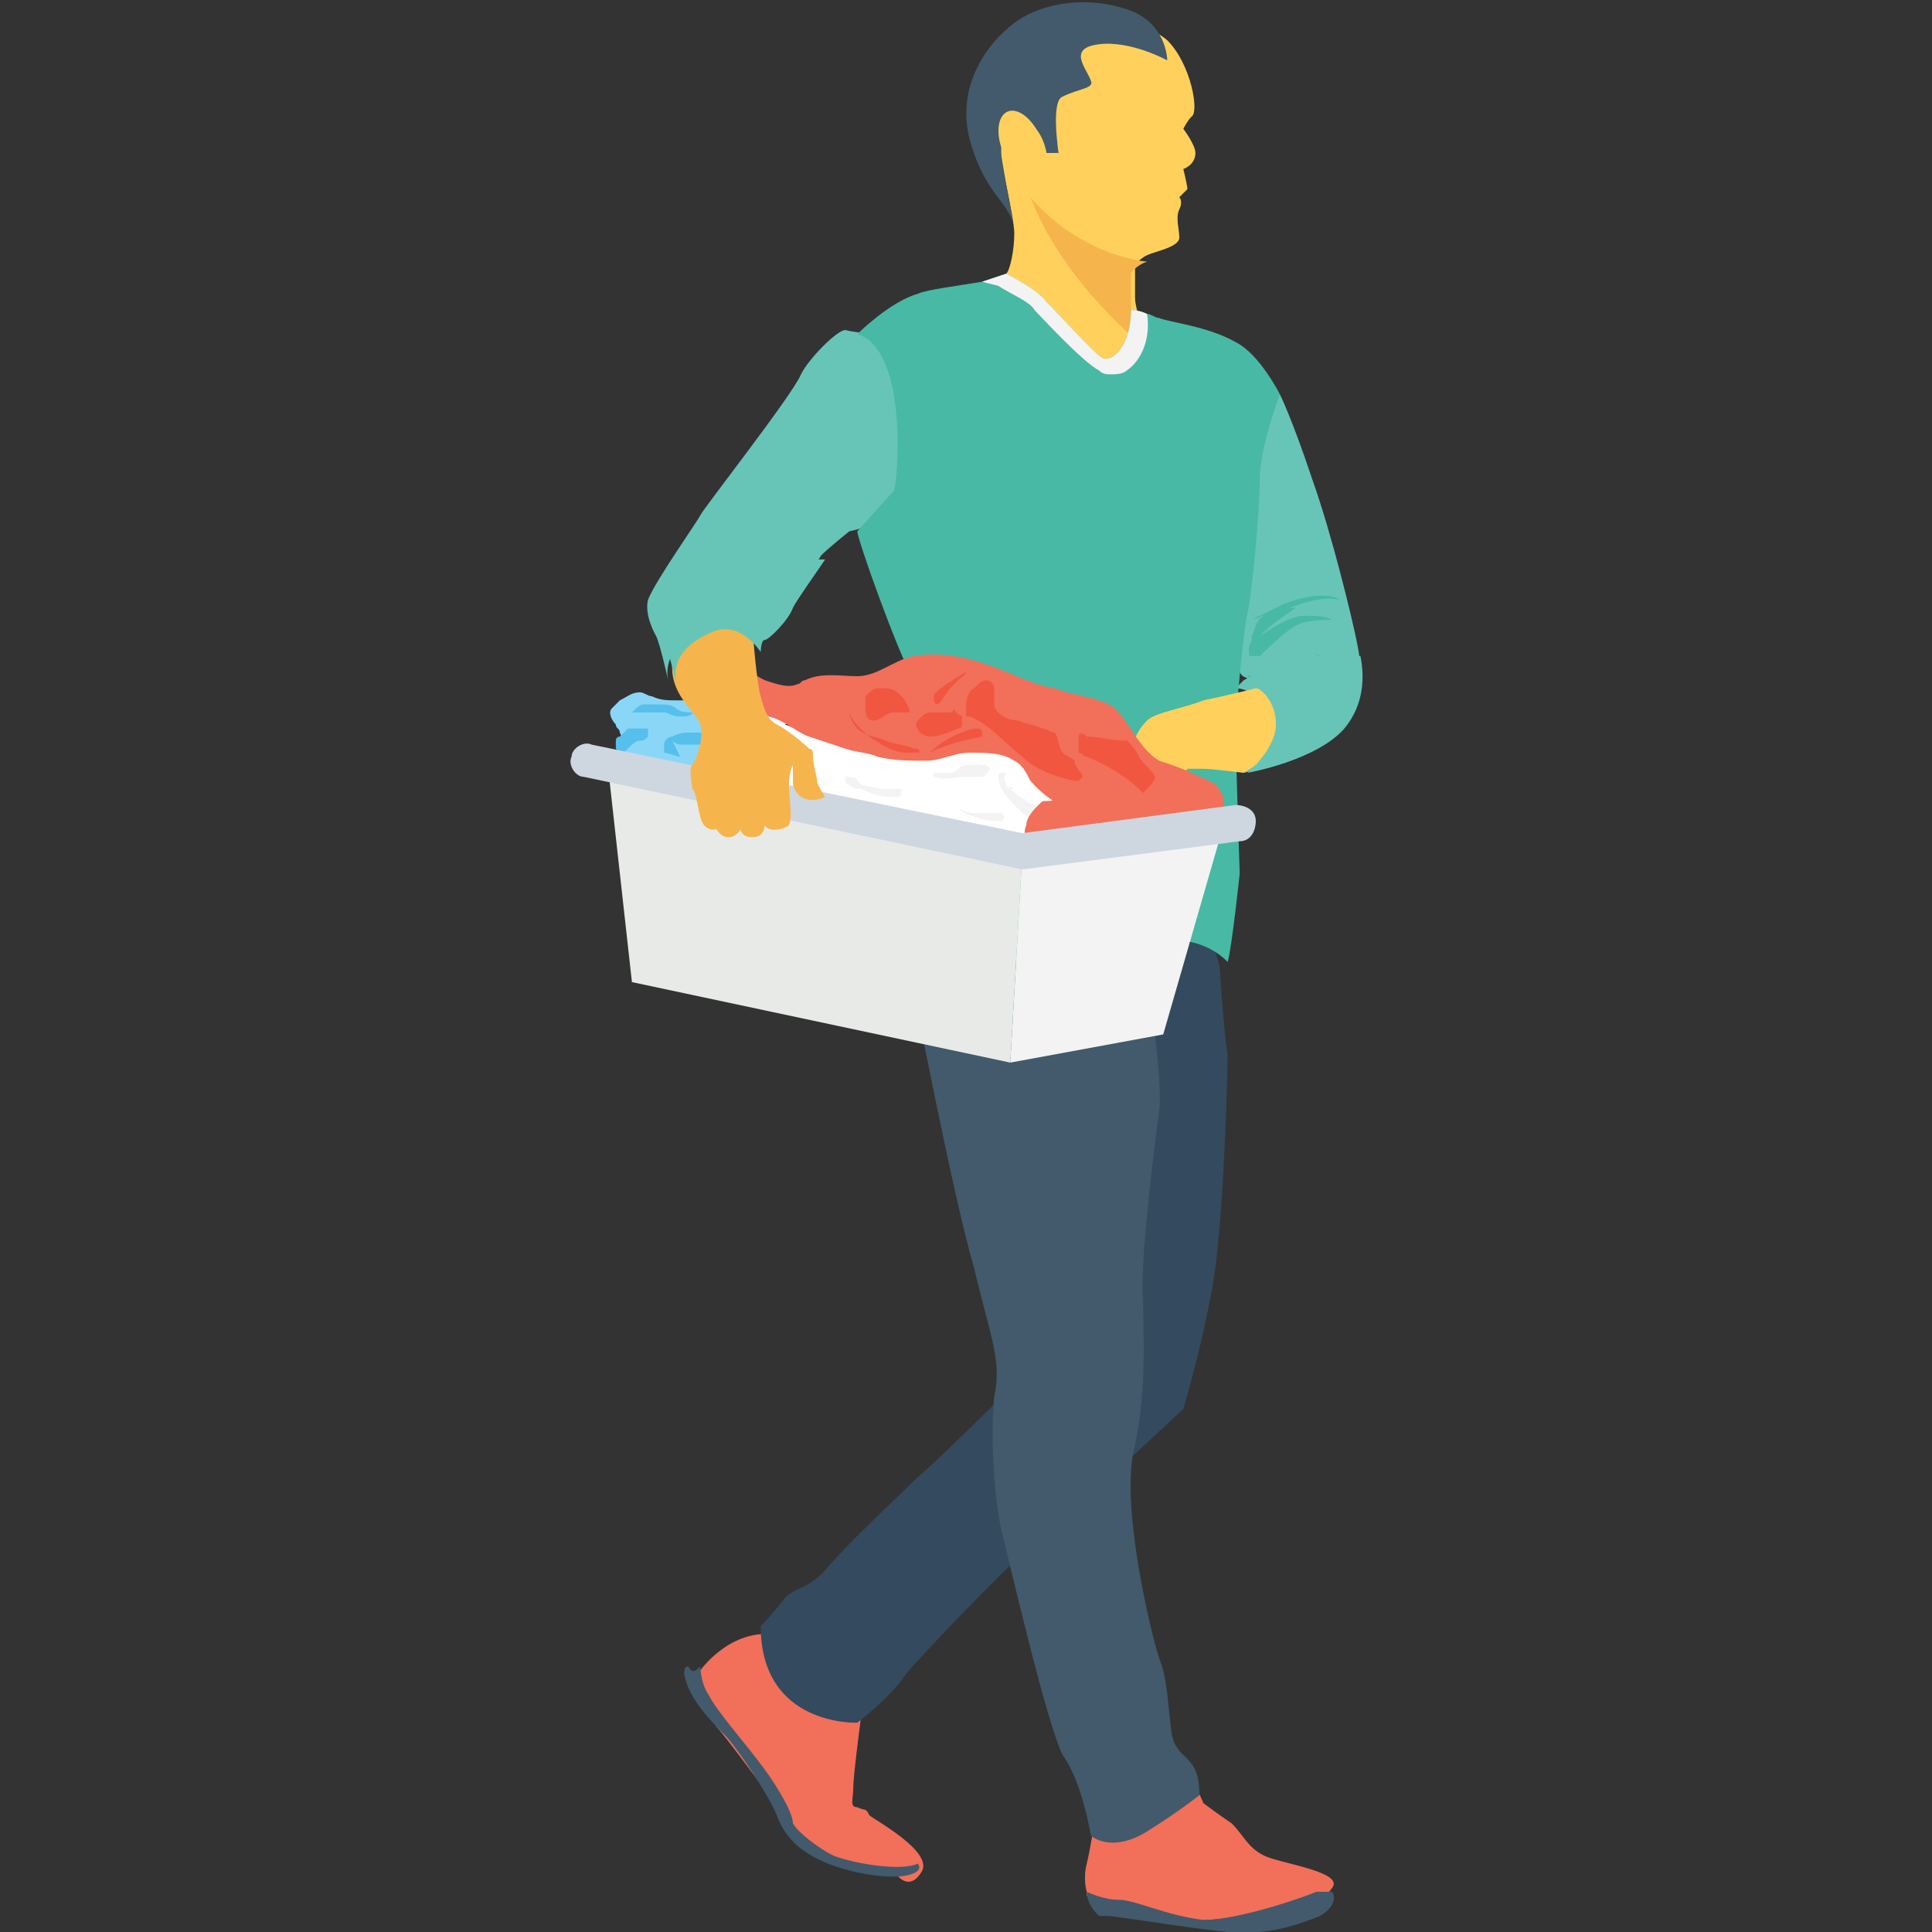 <?xml version="1.0" encoding="utf-8"?>
<!-- Generator: Adobe Illustrator 18.0.0, SVG Export Plug-In . SVG Version: 6.00 Build 0)  -->
<!DOCTYPE svg PUBLIC "-//W3C//DTD SVG 1.1//EN" "http://www.w3.org/Graphics/SVG/1.1/DTD/svg11.dtd">
<svg version="1.1" id="Layer_1" xmlns="http://www.w3.org/2000/svg" xmlns:xlink="http://www.w3.org/1999/xlink" x="0px" y="0px"
	 viewBox="0 0 48 48" enable-background="new 0 0 48 48" xml:space="preserve">
<rect x="0" y="0" width="48" height="48" fill="#333333" stroke="none"/>
<g>
	<g>
		<g>
			<g>
				<path fill="#F26F5A" d="M27.4,47.3L27,47.1l0-0.1c0,0-0.1-0.3,0-0.7c0.1-0.4,0.2-1.1,0.2-1.1l2.3-1.3l0.4,0.9
					c0,0,0.4,0.3,0.7,0.5c0.3,0.3,0.4,0.6,0.8,0.8c0.4,0.2,2,0.4,1.7,0.8c-0.3,0.4-0.3,0.4-0.3,0.4s-2.6,0.5-3.3,0.4
					C28.9,47.7,27.4,47.3,27.4,47.3z"/>
			</g>
		</g>
	</g>
	<g>
		<g>
			<g>
				<path fill="#F26F5A" d="M17.2,41.9l0.2-0.4c0,0,0.7-1,1.8-0.9s1.1,0.3,1.1,0.3l1.1,1.7c0,0-0.2,1.5-0.2,1.8
					c0,0.3-0.1,0.5,0.1,0.5c0.2,0.1,0.2,0,0.3,0.2c0.1,0.1,1.6,0.9,1.3,1.4c-0.3,0.5-0.6,0.1-0.6,0.1c0,0-1.3-0.2-1.3-0.2
					s-1.2-0.4-1.3-0.7c-0.2-0.3-0.6-1.1-0.6-1.1s-1.1-1.5-1.3-1.7C17.7,42.7,17.2,41.9,17.2,41.9z"/>
			</g>
		</g>
	</g>
	<g>
		<g>
			<g>
				<path fill="#344A5E" d="M30.1,23.3l0.2,0.7c0,0,0.1,1.6,0.2,2.2c0,0.5-0.1,4.4-0.4,5.9c-0.3,1.6-0.7,2.9-0.7,2.9s-2,1.9-3,2.7
					c-1,0.8-3.4,3.3-3.9,3.9c-0.4,0.6-1.2,1.2-1.2,1.2s-2.4,0.1-2.4-2.4c0,0,0.3-0.3,0.6-0.7c0.3-0.3,0.6-0.2,1.1-0.8
					c0.5-0.6,1.8-1.8,2.2-2.2c0.5-0.4,3.1-3,3.1-3l1.3-9.8L30.1,23.3z"/>
			</g>
		</g>
	</g>
	<g>
		<g>
			<g>
				<path fill="#425A6B" d="M28.5,24.3c0,0,0.4,2.5,0.3,3.3c-0.1,0.7-0.5,3.9-0.4,4.7c0,0.7,0.1,2.2-0.2,3.6
					c-0.4,1.4,0.4,4.7,0.6,5.3c0.2,0.5,0.2,1,0.3,1.8s0.7,0.5,0.7,1.6c0,0-0.5,0.4-1.3,0.9c-0.8,0.5-1.3,0.2-1.4,0.1
					c0,0-0.2-1.3-0.7-2c-0.4-0.8-1.3-4.7-1.5-5.5c-0.2-0.8-0.3-2.4-0.2-3.4c0.2-0.9-0.1-1.5-0.5-3.2c-0.5-1.7-1.5-6.8-1.8-8.5
					c-0.3-1.7,2.3-2.3,2.3-2.3l4.2,1.3L28.5,24.3z"/>
			</g>
		</g>
	</g>
	<g>
		<g>
			<g>
				<g>
					<path fill="#8AD6F7" d="M17.5,17.1c-0.1,0.1-0.2,0.2-0.3,0.3c-0.1,0-0.3,0-0.4,0c-0.2,0-0.4,0-0.6-0.1c-0.1,0-0.2-0.1-0.3-0.1
						c-0.2,0-0.3,0.1-0.5,0.2c-0.1,0.1-0.1,0.1-0.2,0.2c-0.1,0.1,0,0.3,0.1,0.4c0,0.1,0.1,0.1,0.1,0.2c0.1,0.2,0,0.3-0.1,0.5
						c-0.1,0.3,0.1,0.6,0.4,0.8c0.2,0.2,0.5,0.3,0.8,0.3c0.3,0,0.5,0,0.8,0c0.1,0,0.3,0,0.4-0.1c0.1-0.1,0.2-0.2,0.3-0.3
						c0.2-0.3,0.3-0.8,0.1-1.2c-0.1-0.1-0.1-0.2-0.2-0.4c-0.1-0.1-0.1-0.3-0.2-0.4C17.7,17.4,17.7,17.2,17.5,17.1"/>
				</g>
			</g>
		</g>
		<g>
			<g>
				<g>
					<g>
						<path fill="#56BFEB" d="M15.7,17.7c0.2,0,0.4,0,0.6,0c0.1,0,0.2,0,0.2,0c0.1,0,0.2,0.1,0.4,0.1c0.1,0,0.3,0,0.3-0.1
							c-0.1,0-0.3,0-0.4-0.1c-0.1-0.1-0.3-0.1-0.5-0.1c-0.1,0-0.2,0-0.3,0C15.9,17.5,15.8,17.6,15.7,17.7"/>
					</g>
				</g>
			</g>
			<g>
				<g>
					<g>
						<path fill="#56BFEB" d="M16.1,18.3c-0.1,0.1-0.1,0.1-0.2,0.1c-0.1,0-0.2,0.1-0.3,0.2c-0.1,0.1-0.1,0.1-0.2,0.1
							c0,0,0,0-0.1-0.1c0-0.1,0-0.2,0-0.2c0,0,0-0.1,0.1-0.1c0.1-0.1,0.1-0.1,0.2-0.2c0.1,0,0.1,0,0.2,0c0.1,0,0.1,0,0.2,0
							c0,0,0,0,0.1,0C16.1,18.2,16.1,18.3,16.1,18.3"/>
					</g>
				</g>
			</g>
			<g>
				<g>
					<g>
						<path fill="#56BFEB" d="M16.7,18.4C16.7,18.4,16.8,18.5,16.7,18.4c0.1,0.1,0.2,0.1,0.2,0.1c0.1,0,0.2,0,0.3,0
							c0.1,0,0.2,0,0.2,0c0.1,0,0.1-0.1,0.1-0.2c0-0.1-0.1-0.1-0.2-0.1c0,0-0.1,0-0.1,0c-0.2,0-0.3,0-0.5,0.1
							c-0.1,0-0.2,0.1-0.2,0.2c0,0.1,0,0.1,0,0.2c0,0,0,0,0,0c0,0,0,0,0,0c0.1,0,0.3,0.1,0.4,0.1"/>
					</g>
				</g>
			</g>
		</g>
	</g>
	<g>
		<g>
			<g>
				<path fill="#67C5B8" d="M21.1,13.2c0,0-0.5,0.4-0.7,0.6c-0.1,0.2-0.8,1-0.9,1.2c-0.1,0.2-0.5,0.7-0.7,0.8
					c-0.1,0-0.1,0.3-0.1,0.3s-0.6-0.8-1.2-0.5c-0.7,0.3-1,0.8-0.9,1.3c0,0-0.2-0.9-0.3-1.1c0,0-0.3-0.5-0.2-0.9
					c0.2-0.5,1.2-1.9,1.3-2.1c0.1-0.2,2.3-3,2.5-3.5c0.2-0.4,0.9-1.1,1.1-1.1C21.4,8.3,22,8.3,22,8.3l1.2,1.7
					C23.2,9.9,23.5,12.7,21.1,13.2z"/>
			</g>
		</g>
	</g>
	<g>
		<g>
			<g>
				<g>
					<path fill="#FFD15C" d="M24.8,3.7c0,0,0.4,1.7,0.4,2.1c0,0.4-0.1,0.9-0.2,1c-0.1,0.1,0.1,0.3,0.1,0.3l2.2,2.6l1.4-0.7
						c0,0-0.5-1.2-0.5-1.6c0-0.4,0-0.8,0-0.8s0.1-0.2,0.4-0.3c0.3-0.1,0.7-0.2,0.7-0.4s-0.1-0.5,0-0.7c0.1-0.2,0-0.3,0-0.3
						s0.1-0.1,0.2-0.2c0-0.1-0.1-0.5-0.1-0.5s0.3-0.1,0.3-0.4c0-0.2-0.3-0.6-0.3-0.6s0.1-0.2,0.2-0.3c0.2-0.1,0-1.3-0.6-1.9
						c-0.7-0.6-1.9-0.5-1.9-0.5l-1.9,1L24.8,3.7z"/>
				</g>
			</g>
		</g>
	</g>
	<g>
		<g>
			<g>
				<path fill="#F5B54C" d="M25.6,4.9c1.3,1.5,2.9,1.6,2.9,1.6c-0.3,0.1-0.4,0.3-0.4,0.3s0,0.4,0,0.8c0,0.2,0.2,0.7,0.4,1.1
					C27.1,7.5,26.1,6.2,25.6,4.9z"/>
			</g>
		</g>
	</g>
	<g>
		<g>
			<g>
				<path fill="#425A6B" d="M25.2,5.7c0,0-0.2-1.1-0.3-1.7c-0.1-0.5,0.1-1.1,0.5-1C25.9,3.1,26,3.8,26,3.8l0.3,0
					c0,0-0.2-1.3,0.1-1.4c0.4-0.2,0.8-0.2,0.7-0.4c-0.1-0.3-0.6-0.8,0.2-0.9c0.8-0.1,1.7,0.4,1.7,0.4s0-1-1.1-1.3
					c-1-0.3-2-0.1-2.6,0.3s-1.6,1.5-1.2,3C24.5,4.9,25.1,5,25.2,5.7z"/>
			</g>
		</g>
	</g>
	<g>
		<g>
			<g>
				<ellipse transform="matrix(0.919 -0.394 0.394 0.919 0.626 10.299)" fill="#FFD15C" cx="25.4" cy="3.6" rx="0.5" ry="0.9"/>
			</g>
		</g>
	</g>
	<g>
		<g>
			<g>
				<g>
					<path fill="#67C5B8" d="M31.8,9.8c0,0,0.3,0.6,0.8,2.1c0.5,1.4,1,3.5,1.1,4c0.1,0.5,0.3,1.4-0.4,2.2c-0.7,0.8-2.4,1.1-2.4,1.1
						s0.6-0.5,0.6-1.1s-0.4-1-0.8-1c0,0,0.1-0.1,0.2-0.2c0.2-0.1,0,0-0.1-0.2c0-0.3-0.1-0.4,0-0.6c0.1-0.2,0-0.4,0-0.4
						S31,15.1,31,15c0-0.1-0.2-2.3-0.2-2.3S30.3,10.1,31.8,9.8z"/>
				</g>
			</g>
		</g>
		<g>
			<g>
				<path fill="#48B9A5" d="M32.4,16.6c-0.5-0.2-1-0.1-1.2,0c-0.1,0.1-0.1,0.1-0.2,0.2c0,0,0.1,0.1,0.1,0.1c0.1-0.1,0.2-0.2,0.4-0.2
					c0.3,0,0.8,0,1,0.2c0.2,0.1,0.3,0.6,0.3,0.6S32.9,16.8,32.4,16.6z"/>
			</g>
		</g>
		<g>
			<g>
				<g>
					<path fill="#48B9A5" d="M32.6,16.2c0,0,0.7,0.4,0.7,0.8c0.1,0.4,0.1,0.7,0.1,0.7s0.2-0.6,0-1C33.2,16.5,32.8,16.3,32.6,16.2z"
						/>
				</g>
			</g>
		</g>
	</g>
	<g>
		<g>
			<g>
				<path fill="#48B9A5" d="M31.8,15.2c0.5-0.2,1-0.4,1.5-0.3c-0.2-0.1-0.3-0.1-0.5-0.1c-0.3,0-0.6,0.1-0.9,0.2
					c-0.2,0.1-0.4,0.2-0.6,0.3c-0.1,0-0.1,0.1-0.2,0.1c0.1,0,0.2-0.1,0.3-0.1c-0.2,0.1-0.2,0.3-0.3,0.5c0,0,0,0,0,0c0,0,0,0.1,0,0.1
					c-0.1,0.2-0.1,0.3,0,0.6c0.1-0.1,0.2-0.2,0.2-0.2s0.5-0.5,0.8-0.7c0.3-0.2,0.7-0.2,1-0.2c-0.2-0.1-0.4-0.1-0.6-0.1
					c-0.1,0-0.1,0-0.2,0c-0.4,0.1-0.7,0.3-1,0.5c0.3-0.3,0.6-0.5,0.9-0.7c-0.4,0-0.7,0.2-1,0.4C31.3,15.5,31.6,15.4,31.8,15.2z
					 M31.2,16c0,0-0.1,0.1-0.1,0.1C31.2,16.1,31.2,16,31.2,16z"/>
			</g>
		</g>
		<g>
			<g>
				<path fill="#48B9A5" d="M31.2,16c0,0-0.1,0.1-0.1,0.1C31.2,16.1,31.2,16,31.2,16z"/>
			</g>
		</g>
	</g>
	<g>
		<g>
			<g>
				<path fill="#48B9A5" d="M31.8,9.8c0,0-0.5,1.3-0.5,2.1c0,0.8-0.2,2.9-0.3,3.3c-0.1,0.4-0.3,2.5-0.3,3c0,0.5,0.1,3.5,0.1,3.5
					s-0.2,1.9-0.3,2.2c0,0-0.6-0.7-1.7-0.5c-1.1,0.2-1.5,0.4-2.8,0.4c-1.2,0-3.6,0.1-3.6,0.1s0.6-6.3,0.3-7
					c-0.4-0.7-1.4-3.5-1.4-3.7c0,0,0.8-0.9,0.9-1c0.1-0.1,0.4-3.5-0.9-3.9c0,0,0.8-0.8,1.5-1C23,7.2,23.8,7.1,24.4,7
					C24.7,6.9,25,6.8,25,6.8s0.8,0.4,1,0.7c0.3,0.3,1.2,1.3,1.4,1.4c0.3,0.1,0.7-0.4,0.7-1.2c0,0,0.2,0,0.4,0.1
					c0.1,0,0.2,0.1,0.3,0.1C29,8,30,8.1,30.7,8.5C31.3,8.8,31.8,9.8,31.8,9.8z"/>
			</g>
		</g>
	</g>
	<g>
		<g>
			<g>
				<g>
					<path fill="#FFFFFF" d="M19.5,18c0.8,0.3,1.5,0.5,2.3,0.7c0.2,0,0.3,0.1,0.5,0.1c0.4,0.1,0.7-0.5,1.1-0.5c0.2,0,0.4,0,0.6-0.1
						c0.1,0,0.4,0.4,0.5,0.4c0.2-0.1,0.4-0.1,0.6-0.1c0.1,0,0.2,0,0.3,0.1c0.2,0.1,0.3,0.3,0.4,0.4c0.3,0.4,0.7,0.6,1.2,0.8
						c0.1,0,0.1,0.1,0.2,0.1c0.1,0.1,0.1,0.2,0,0.4s-0.2,0.2-0.3,0.3c-0.3,0.2-0.7,0.2-1,0.4c-0.4,0.2-0.8,0.5-1.3,0.5
						c-0.4,0-0.8-0.2-1.2-0.4c-0.4-0.1-0.7-0.1-1.1-0.2c-1-0.1-1.9-0.3-2.8-0.6c-0.3-0.1-0.5-0.2-0.8-0.3c-0.1-0.1-0.2-0.1-0.3-0.2
						c-0.1-0.1-0.1-0.2-0.1-0.3c-0.1-0.3-0.2-0.7-0.2-1s0.2-0.7,0.5-0.9c0.2-0.1,0.5-0.1,0.7-0.1c0.2,0.1,0.5,0.2,0.7,0.3"/>
				</g>
			</g>
		</g>
		<g>
			<g>
				<g>
					<path fill="#F3F3F3" d="M25,19.5c0.3,0.3,0.7,0.6,1.1,0.6c-0.1,0.2-0.3,0.2-0.5,0.2c-0.1,0-0.2-0.1-0.3-0.2
						c-0.2-0.2-0.5-0.5-0.5-0.8c0,0,0-0.1,0.1-0.1c0,0,0,0,0.1,0C24.9,19.4,25,19.4,25,19.5C25,19.5,25,19.6,25,19.5
						c0,0.1,0.1,0.1,0.2,0.1"/>
				</g>
			</g>
		</g>
		<g>
			<g>
				<g>
					<path fill="#F3F3F3" d="M22.3,19.8c-0.1,0-0.1,0-0.2,0c-0.2,0-0.5-0.1-0.7-0.2c0,0,0,0,0,0c0,0-0.1,0-0.1,0
						c-0.1,0-0.2-0.1-0.2-0.1c-0.1,0-0.1-0.1-0.1-0.2c0.1,0,0.3,0,0.3,0.1c0,0,0.1,0.1,0.1,0.1c0,0,0,0,0,0l0.5,0.1
						c0.2,0,0.3,0,0.5,0C22.4,19.7,22.4,19.8,22.3,19.8z"/>
				</g>
			</g>
		</g>
		<g>
			<g>
				<g>
					<path fill="#F3F3F3" d="M24.4,19.3C24.4,19.3,24.3,19.3,24.4,19.3c-0.2,0-0.3,0-0.4,0c-0.3,0-0.5,0.1-0.8,0l0-0.1
						c0.1,0,0.2,0,0.3,0c0,0,0.1,0,0.1,0c0.1,0,0.1,0,0.2-0.1c0.1-0.1,0.2-0.1,0.4-0.1c0.1,0,0.1,0,0.2,0c0.1,0,0.1,0,0.2,0.1
						C24.5,19.2,24.5,19.3,24.4,19.3z"/>
				</g>
			</g>
		</g>
		<g>
			<g>
				<g>
					<path fill="#F3F3F3" d="M23.2,19.8c0.2,0.1,0.4,0.2,0.6,0.3C23.6,20,23.4,19.9,23.2,19.8L23.2,19.8z"/>
				</g>
			</g>
			<g>
				<g>
					<path fill="#F3F3F3" d="M24.9,20.4c0,0-0.1,0-0.1,0c-0.3,0-0.7-0.1-1-0.3c0.1,0,0.2,0.1,0.4,0.1c0.2,0,0.4,0,0.6,0
						C24.9,20.2,25,20.2,24.9,20.4C25,20.3,25,20.3,24.9,20.4z"/>
				</g>
			</g>
		</g>
	</g>
	<g>
		<g>
			<g>
				<path fill="#FFD15C" d="M31.2,17.1c0,0-0.8,0.2-1.3,0.3c-0.5,0.2-1.2,0.3-1.4,0.5c-0.2,0.2-0.3,0.4-0.4,0.7
					c-0.1,0.3-0.1,0.6-0.1,0.6h0.3c0,0,0.1-0.4,0.2-0.5c0,0,0.1,0.1,0.2,0.2c0.1,0.1,0.1,0.2,0,0.4c-0.1,0.2-0.4,0.5-0.4,0.5
					s0.6,0.2,0.8-0.1c0.3-0.4,0.4-0.6,0.4-0.6s0.1,0,0.4,0c0.2,0,1,0.1,1,0.1l0.8-0.5C32,18.6,32.1,17.2,31.2,17.1z"/>
			</g>
		</g>
	</g>
	<g>
		<g>
			<g>
				<path fill="#67C5B8" d="M31,16.2c0,0.1,0,0.2,0,0.4c0,0.3,0.2,0.2,0.1,0.2c-0.2,0.1-0.2,0.2-0.2,0.2c0.4,0,0.8,0.4,0.8,1
					S31,19.2,31,19.2s1.7-0.3,2.4-1.1c0.5-0.6,0.5-1.3,0.4-1.8H31z"/>
			</g>
		</g>
	</g>
	<g>
		<g>
			<g>
				<path fill="#F26F5A" d="M30.3,20.3c-0.1,0.2-0.3,0.4-0.5,0.7c-0.1,0.1-0.2,0.2-0.3,0.3c-0.2,0.2-0.6,0.2-0.9,0.1
					c-0.3-0.1-0.6-0.3-0.9-0.3c-0.1,0-0.2,0-0.2,0c-0.1,0-0.3,0.1-0.4,0.1c-0.2,0.1-0.5,0.2-0.8,0.2c-0.3,0-0.5-0.1-0.7-0.3
					c-0.1-0.2-0.2-0.4-0.1-0.6c0-0.2,0.2-0.4,0.3-0.5c0.1-0.1,0.1-0.1,0.2-0.1c0.1,0,0.2,0,0.2-0.1c0.2-0.1,0.4-0.2,0.5-0.3
					c0.2-0.2,0.4-0.3,0.7-0.5c0.1-0.1,0.2-0.2,0.2-0.3l2,0.5c0.2,0.1,0.5,0.2,0.6,0.3C30.5,19.8,30.4,20.1,30.3,20.3z"/>
			</g>
		</g>
	</g>
	<g>
		<g>
			<g>
				<g>
					<path fill="#F3F3F3" d="M28,9.2c-0.1,0.1-0.3,0.1-0.4,0.1c-0.1,0-0.2,0-0.3-0.1c-0.4-0.2-1.5-1.4-1.6-1.5
						c-0.1-0.2-0.6-0.4-0.9-0.6L24.4,7C24.7,6.9,25,6.8,25,6.8s0.8,0.4,1,0.7c0.3,0.3,1.2,1.3,1.4,1.4c0.3,0.1,0.7-0.4,0.7-1.2
						c0,0,0.2,0,0.4,0.1C28.6,8.5,28.3,9,28,9.2z"/>
				</g>
			</g>
		</g>
	</g>
	<g>
		<g>
			<g>
				<path fill="#F26F5A" d="M18.4,17.7c0.2,0,0.5,0,0.7,0.1c0.4,0.1,0.7,0.4,1,0.5c0.3,0.1,0.6,0.2,0.9,0.3c0.3,0.1,0.6,0.1,0.8,0.2
					c0.4,0.1,0.8,0.1,1.2,0.1c0.4,0,0.7-0.2,1.1-0.2c0.4,0,0.8,0,1.1,0.2c0.2,0.1,0.3,0.3,0.4,0.5c0.6,0.7,1.5,1,2.4,1.1
					c0.2,0,0.5,0,0.5-0.2c0-0.1-0.1-0.3,0-0.4c0.1-0.1,0.2,0,0.4,0c0.3,0.1,0.6,0.2,0.9,0.2c0,0,0.1,0,0.1,0c0.1,0,0.1-0.1,0.1-0.2
					c0-0.3-0.2-0.5-0.4-0.7c-0.2-0.1-0.5-0.2-0.8-0.3c-0.5-0.3-0.7-0.9-1.1-1.3c-0.4-0.3-1-0.3-1.5-0.5c-0.6-0.1-1.1-0.4-1.7-0.6
					c-0.6-0.2-1.2-0.3-1.8-0.2c-0.5,0.1-0.9,0.5-1.4,0.5c-0.4,0-0.9-0.1-1.3,0.1c-0.1,0-0.1,0.1-0.2,0.1c-0.2,0.1-0.5,0-0.8-0.1
					c-0.2-0.1-0.5-0.3-0.8-0.3c-0.2,0-0.3,0.2-0.3,0.4c0,0.2,0.1,0.4,0.3,0.5"/>
			</g>
		</g>
	</g>
	<g>
		<g>
			<g>
				<g>
					<path fill="#F05640" d="M28.4,19.7C28,19.3,27.5,19,27,18.8c-0.1,0-0.1-0.1-0.2-0.1c0-0.1,0-0.1,0-0.2c0-0.1,0-0.1,0-0.2
						c0-0.1,0.1-0.1,0.2,0c0.3,0,0.6,0.1,0.9,0.1c0,0,0.1,0,0.1,0c0.1,0.1,0.2,0.2,0.3,0.4c0.1,0.2,0.3,0.3,0.4,0.5
						C28.7,19.4,28.5,19.6,28.4,19.7"/>
				</g>
			</g>
		</g>
		<g>
			<g>
				<path fill="#F05640" d="M21.1,17.7c0,0.1,0.1,0.3,0.2,0.4c0.2,0.2,0.5,0.2,0.7,0.3c0.2,0.1,0.5,0.1,0.7,0.2c0,0,0.1,0,0.1,0
					c0,0,0.1,0.1,0,0.1c-0.1,0-0.2,0-0.3,0c-0.2,0-0.4-0.1-0.6-0.2c-0.1-0.1-0.2-0.1-0.3-0.2C21.5,18.2,21.2,18,21.1,17.7"/>
			</g>
		</g>
		<g>
			<g>
				<path fill="#F05640" d="M23.1,18.7c0.3-0.3,0.7-0.5,1.1-0.6c0,0,0.1,0,0.1,0c0,0,0.1,0,0.1,0.1c0,0,0,0,0,0.1
					C23.9,18.4,23.5,18.5,23.1,18.7"/>
			</g>
		</g>
		<g>
			<g>
				<g>
					<path fill="#F05640" d="M26.9,19.3C26.9,19.3,26.9,19.4,26.9,19.3c-0.1,0.1-0.1,0.1-0.2,0.1c-0.5-0.1-1-0.3-1.3-0.6
						c-0.4-0.3-0.8-0.8-1.3-1c0,0-0.1,0-0.1,0c0,0,0-0.1,0-0.1c0-0.2,0-0.5,0.2-0.6l0,0c0.1-0.1,0.2-0.2,0.3-0.2
						c0.1,0,0.2,0.1,0.2,0.2c0,0.1,0,0.3,0,0.4c0,0.2,0.3,0.4,0.6,0.4c0.2,0.1,0.4,0.1,0.6,0.2c0.1,0,0.2,0.1,0.3,0.1
						c0.1,0.1,0.1,0.4,0.2,0.5c0.1,0.1,0.2,0.1,0.3,0.2C26.7,19.1,26.9,19.2,26.9,19.3z"/>
				</g>
			</g>
		</g>
		<g>
			<g>
				<path fill="#F05640" d="M23.7,17.6c0,0.1-0.1,0.1-0.1,0.1c-0.1,0-0.3,0-0.4,0c-0.1,0-0.2,0-0.3,0.1c-0.1,0.1-0.2,0.2-0.1,0.3
					c0,0.1,0.2,0.2,0.3,0.2c0.2,0,0.5-0.1,0.7-0.2c0,0,0.1,0,0.1-0.1c0-0.1,0-0.1,0-0.2C23.7,17.7,23.7,17.6,23.7,17.6"/>
			</g>
		</g>
		<g>
			<g>
				<g>
					<path fill="#F05640" d="M23.6,17l0.3-0.2c-0.2,0.2-0.4,0.4-0.5,0.6c0,0-0.1,0.1-0.1,0.1c-0.1,0-0.1-0.1-0.1-0.2
						c0-0.1,0.2-0.2,0.3-0.3c0.2-0.1,0.3-0.2,0.5-0.3C23.9,16.9,23.7,16.9,23.6,17z"/>
				</g>
			</g>
		</g>
		<g>
			<g>
				<path fill="#F05640" d="M22.6,17.7c-0.1,0-0.3,0-0.4,0c-0.2,0-0.3,0.2-0.5,0.2c-0.2,0-0.2-0.2-0.2-0.4c0-0.1,0-0.2,0-0.2
					c0.1-0.1,0.2-0.2,0.3-0.2c0.1,0,0.1,0,0.2,0c0.2,0,0.3,0.1,0.4,0.2C22.5,17.4,22.6,17.6,22.6,17.7"/>
			</g>
		</g>
	</g>
	<g>
		<g>
			<g>
				<polygon fill="#E8EAE8" points="15.1,19 15.7,24.4 25.1,26.4 25.4,21.2 				"/>
			</g>
		</g>
	</g>
	<g>
		<g>
			<g>
				<polygon fill="#F3F3F3" points="30.4,20.5 25.4,21.2 25.1,26.4 28.9,25.7 				"/>
			</g>
		</g>
	</g>
	<g>
		<g>
			<g>
				<path fill="#CED6E0" d="M25.4,21.6C25.4,21.6,25.4,21.6,25.4,21.6l-10.9-2.3c-0.2,0-0.4-0.3-0.3-0.5c0-0.2,0.3-0.4,0.5-0.3
					l10.7,2.2l5.3-0.7c0.2,0,0.5,0.1,0.5,0.4c0,0.2-0.1,0.5-0.4,0.5L25.4,21.6C25.5,21.6,25.4,21.6,25.4,21.6z"/>
			</g>
		</g>
	</g>
	<g>
		<g>
			<g>
				<path fill="#F5B54C" d="M18.7,15.7c0,0,0.1,1.3,0.2,1.6c0.1,0.4,0.2,0.6,0.4,0.7c0.2,0.1,0.6,0.4,0.8,0.6c0.1,0,0.1,0.1,0.1,0.2
					c0,0.2,0.1,0.5,0.1,0.6c0,0.1,0.2,0.4,0.2,0.4s-0.6,0.3-0.8-0.3V19c0,0-0.1,0.2-0.1,0.5c0,0.3,0.1,0.8,0,1
					c-0.1,0.1-0.5,0.2-0.6,0c0,0,0,0.3-0.3,0.3s-0.3-0.2-0.3-0.2s-0.1,0.2-0.3,0.2c-0.2,0-0.3-0.2-0.3-0.2s-0.3,0.1-0.4-0.3
					c-0.1-0.4-0.1-0.6-0.2-0.7c0-0.1-0.1-0.5,0-0.6c0.1-0.1,0.3-0.7,0.2-1c-0.1-0.3-0.7-0.7-0.7-1.4c0-0.7,0.1-0.9,0.1-0.9
					S18.4,15.1,18.7,15.7z"/>
			</g>
		</g>
	</g>
	<g>
		<g>
			<g>
				<path fill="#67C5B8" d="M16.9,13.9c-0.3,0.4-0.5,0.9-0.6,1.1c-0.2,0.5,0.2,0.9,0.2,0.9c0.1,0.2,0.3,1.1,0.3,1.1
					c-0.1-0.6,0.2-1,0.9-1.3c0.7-0.3,1.2,0.5,1.2,0.5s0-0.3,0.1-0.3c0.1,0,0.6-0.5,0.7-0.8c0.1-0.2,0.6-0.9,0.8-1.2H16.9z"/>
			</g>
		</g>
	</g>
	<g>
		<g>
			<g>
				<path fill="#425A6B" d="M17.4,41.4c0,0,0,0.4,0.2,0.7c0.2,0.4,0.9,1.2,1.2,1.6c0.4,0.5,0.9,1.3,0.9,1.6c0.1,0.2,0.6,0.6,1,0.8
					c0.5,0.2,1.7,0.4,2.1,0.2c0,0,0.2,0.2-0.3,0.3c-0.5,0.1-1.8-0.1-2.5-0.6c0,0-0.5-0.3-0.7-0.9c-0.2-0.5-1-1.7-1.3-2
					c-0.3-0.3-0.9-0.9-1-1.5c0-0.1,0-0.2,0.1-0.2C17.2,41.6,17.3,41.5,17.4,41.4z"/>
			</g>
		</g>
	</g>
	<g>
		<g>
			<g>
				<path fill="#425A6B" d="M27,47c0,0,0.4,0.2,0.8,0.2c0.4,0,1.2,0.4,2.1,0.5c0.9,0,2.6-0.6,2.8-0.7c0.2,0,0.4,0,0.4,0
					s0.2,0.3-0.3,0.6c-0.5,0.2-1.3,0.5-2.3,0.4c-1-0.1-2.8-0.4-3-0.4c-0.1,0-0.1,0-0.2,0C27.1,47.4,27,47.2,27,47L27,47z"/>
			</g>
		</g>
	</g>
</g>
</svg>
